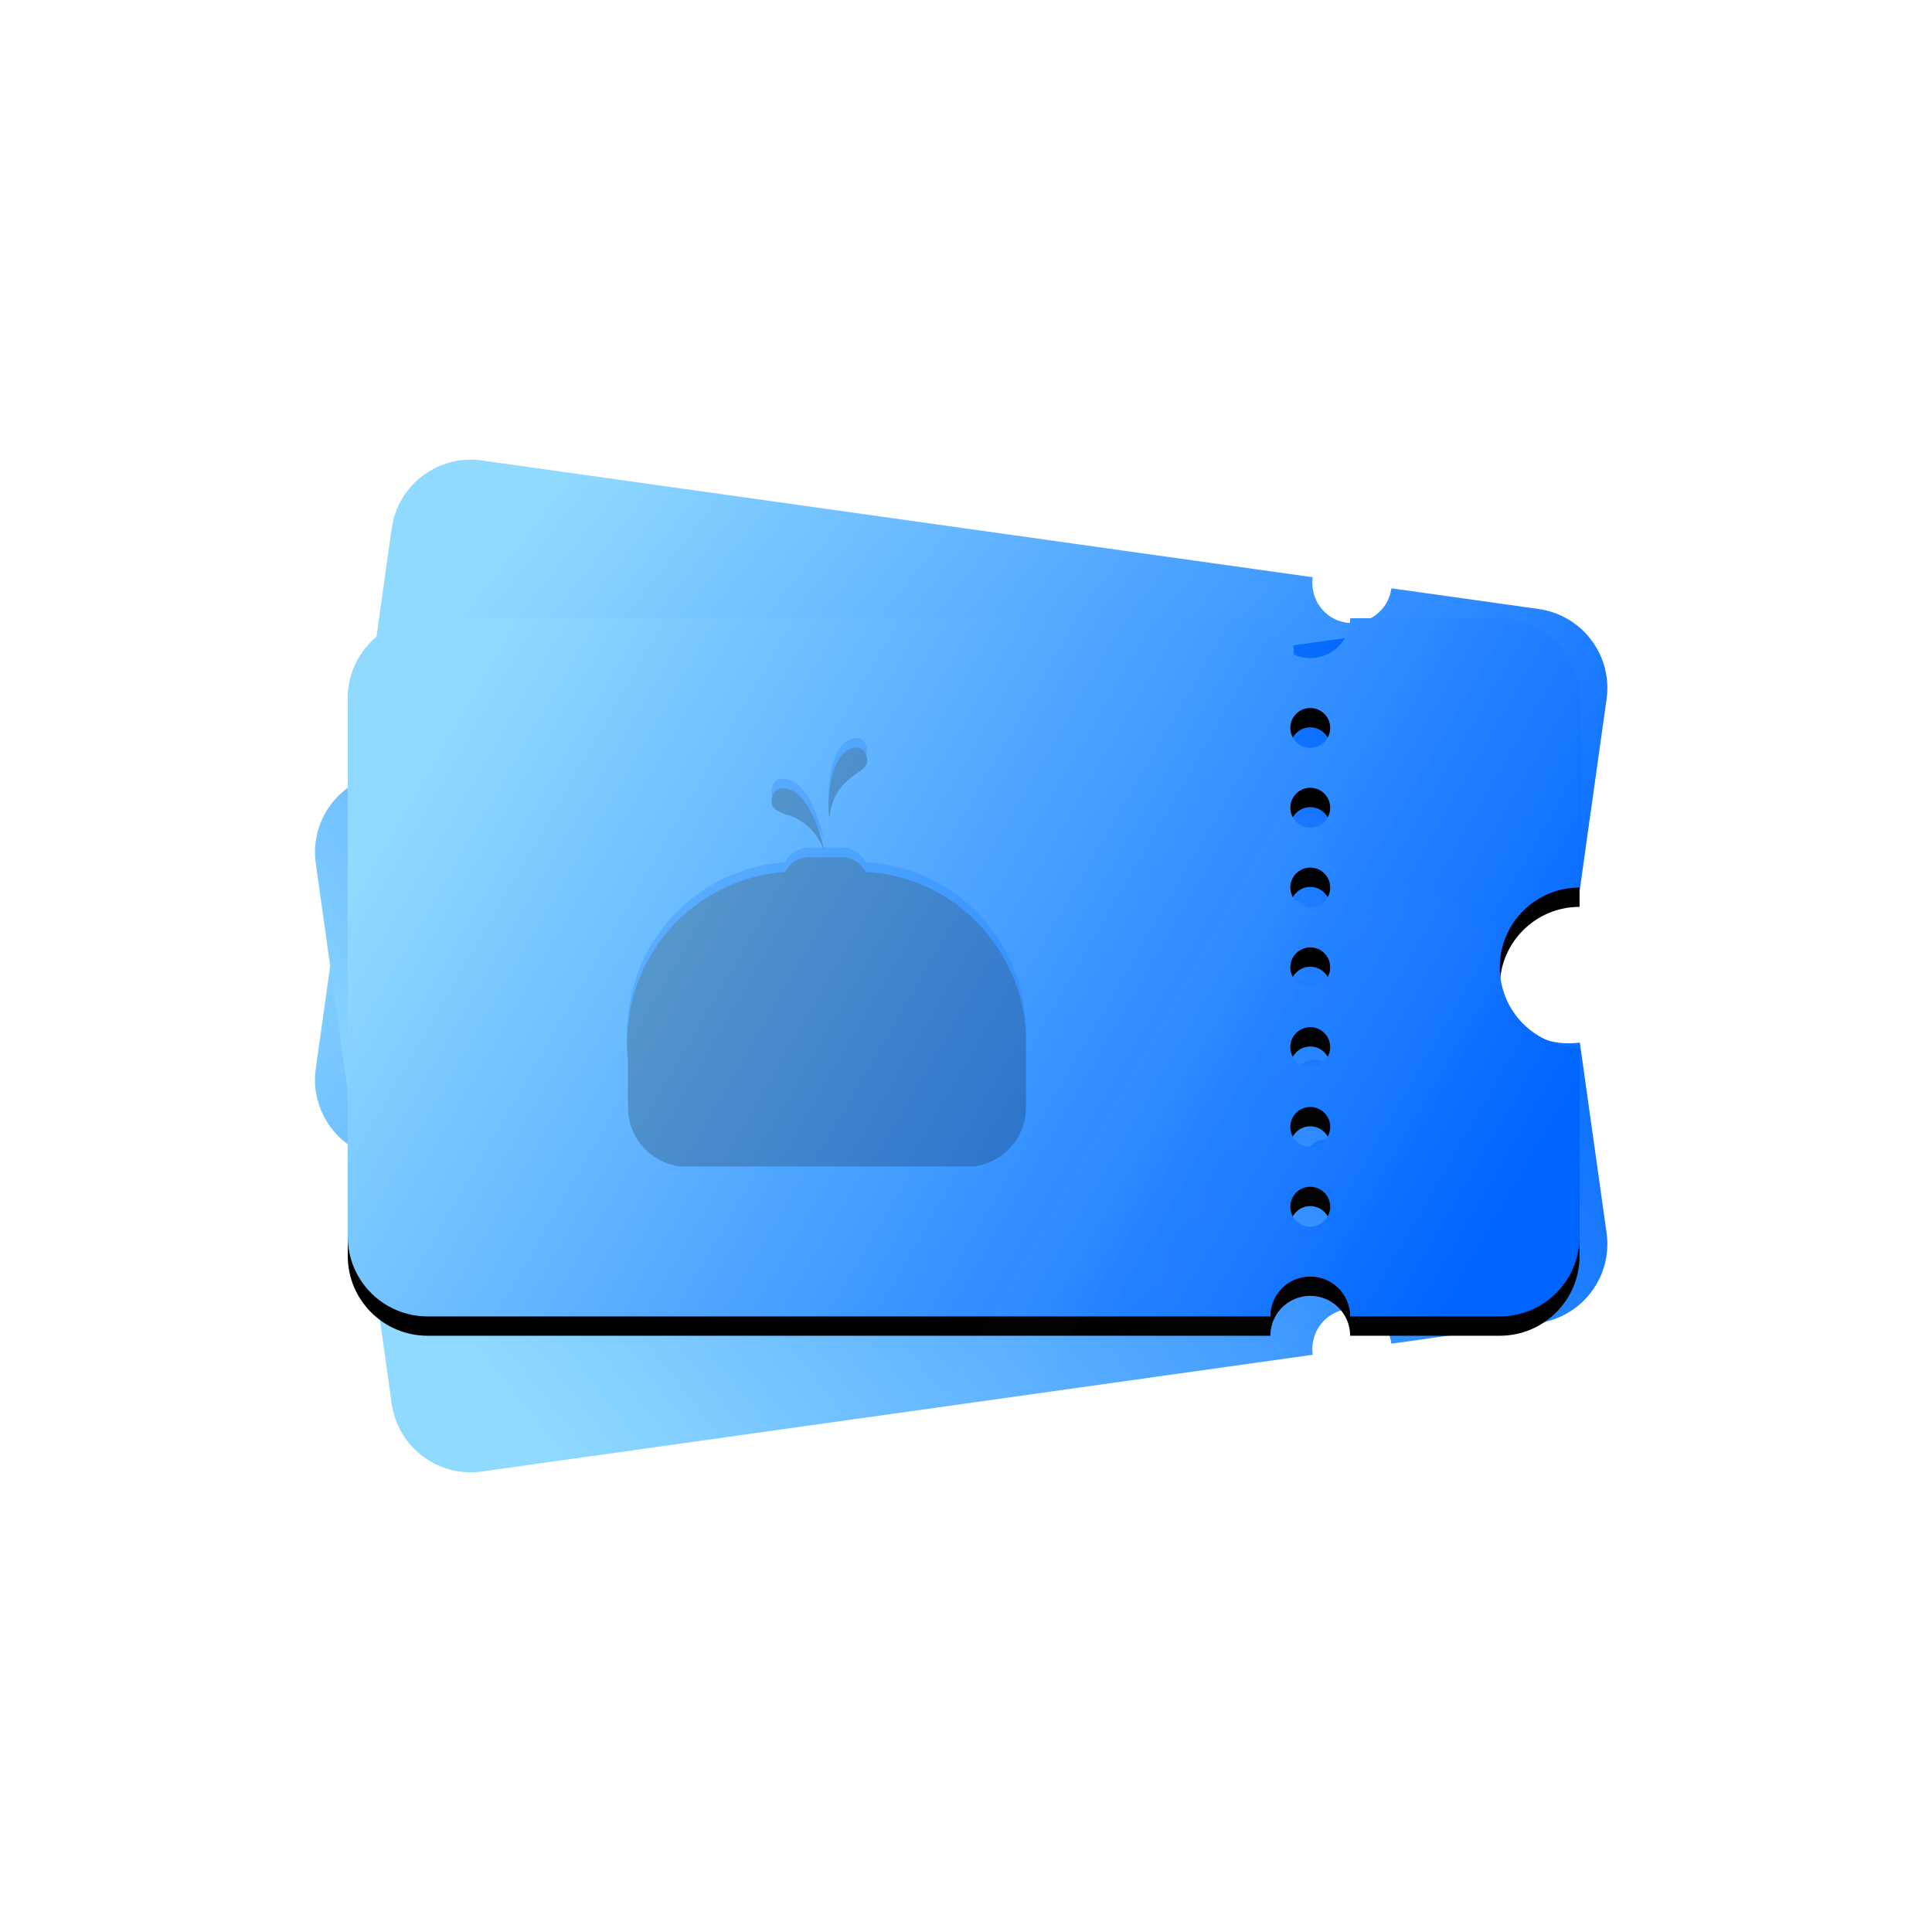 <?xml version="1.0" encoding="UTF-8"?>
<svg width="200px" height="200px" viewBox="0 0 200 200" version="1.1" xmlns="http://www.w3.org/2000/svg" xmlns:xlink="http://www.w3.org/1999/xlink">
    <!-- Generator: Sketch 61.2 (89653) - https://sketch.com -->
    <title>img_coupon_default200</title>
    <desc>Created with Sketch.</desc>
    <defs>
        <linearGradient x1="1.436%" y1="33.48%" x2="100%" y2="66.52%" id="linearGradient-1">
            <stop stop-color="#90DAFF" offset="0%"></stop>
            <stop stop-color="#0065FF" offset="100%"></stop>
        </linearGradient>
        <path d="M131.121,55 C131.121,57.304 132.963,59.171 135.235,59.171 C137.507,59.171 139.348,57.304 139.348,55 L154.74,55 C159.302,55 163,58.698 163,63.26 L163.001,83.157 L163,83.157 C158.457,83.157 154.773,86.892 154.773,91.5 C154.773,96.108 158.457,99.843 163,99.843 L163,99.842 L163,119.74 C163,124.302 159.302,128 154.74,128 L139.348,128 C139.348,125.696 137.507,123.829 135.235,123.829 C132.963,123.829 131.121,125.696 131.121,128 L44.26,128 C39.698,128 36,124.302 36,119.74 L36,63.26 C36,58.698 39.698,55 44.26,55 L131.121,55 Z M135.235,114.443 C134.099,114.443 133.178,115.377 133.178,116.529 C133.178,117.68 134.099,118.614 135.235,118.614 C136.371,118.614 137.291,117.68 137.291,116.529 C137.291,115.377 136.371,114.443 135.235,114.443 Z M135.235,106.1 C134.099,106.1 133.178,107.034 133.178,108.186 C133.178,109.338 134.099,110.271 135.235,110.271 C136.371,110.271 137.291,109.338 137.291,108.186 C137.291,107.034 136.371,106.1 135.235,106.1 Z M135.235,97.757 C134.099,97.757 133.178,98.691 133.178,99.843 C133.178,100.995 134.099,101.929 135.235,101.929 C136.371,101.929 137.291,100.995 137.291,99.843 C137.291,98.691 136.371,97.757 135.235,97.757 Z M135.235,89.414 C134.099,89.414 133.178,90.348 133.178,91.5 C133.178,92.652 134.099,93.586 135.235,93.586 C136.371,93.586 137.291,92.652 137.291,91.5 C137.291,90.348 136.371,89.414 135.235,89.414 Z M135.235,81.071 C134.099,81.071 133.178,82.005 133.178,83.157 C133.178,84.309 134.099,85.243 135.235,85.243 C136.371,85.243 137.291,84.309 137.291,83.157 C137.291,82.005 136.371,81.071 135.235,81.071 Z M135.235,72.729 C134.099,72.729 133.178,73.662 133.178,74.814 C133.178,75.966 134.099,76.9 135.235,76.9 C136.371,76.9 137.291,75.966 137.291,74.814 C137.291,73.662 136.371,72.729 135.235,72.729 Z M135.235,64.386 C134.099,64.386 133.178,65.32 133.178,66.471 C133.178,67.623 134.099,68.557 135.235,68.557 C136.371,68.557 137.291,67.623 137.291,66.471 C137.291,65.32 136.371,64.386 135.235,64.386 Z" id="path-2"></path>
        <path d="M131.121,72 C131.121,74.304 132.963,76.171 135.235,76.171 C137.507,76.171 139.348,74.304 139.348,72 L154.74,72 C159.302,72 163,75.698 163,80.26 L163.001,100.157 L163,100.157 C158.457,100.157 154.773,103.892 154.773,108.5 C154.773,113.108 158.457,116.843 163,116.843 L163,116.842 L163,136.74 C163,141.302 159.302,145 154.74,145 L139.348,145 C139.348,142.696 137.507,140.829 135.235,140.829 C132.963,140.829 131.121,142.696 131.121,145 L44.26,145 C39.698,145 36,141.302 36,136.74 L36,80.26 C36,75.698 39.698,72 44.26,72 L131.121,72 Z M135.235,131.443 C134.099,131.443 133.178,132.377 133.178,133.529 C133.178,134.68 134.099,135.614 135.235,135.614 C136.371,135.614 137.291,134.68 137.291,133.529 C137.291,132.377 136.371,131.443 135.235,131.443 Z M135.235,123.1 C134.099,123.1 133.178,124.034 133.178,125.186 C133.178,126.338 134.099,127.271 135.235,127.271 C136.371,127.271 137.291,126.338 137.291,125.186 C137.291,124.034 136.371,123.1 135.235,123.1 Z M135.235,114.757 C134.099,114.757 133.178,115.691 133.178,116.843 C133.178,117.995 134.099,118.929 135.235,118.929 C136.371,118.929 137.291,117.995 137.291,116.843 C137.291,115.691 136.371,114.757 135.235,114.757 Z M135.235,106.414 C134.099,106.414 133.178,107.348 133.178,108.5 C133.178,109.652 134.099,110.586 135.235,110.586 C136.371,110.586 137.291,109.652 137.291,108.5 C137.291,107.348 136.371,106.414 135.235,106.414 Z M135.235,98.071 C134.099,98.071 133.178,99.005 133.178,100.157 C133.178,101.309 134.099,102.243 135.235,102.243 C136.371,102.243 137.291,101.309 137.291,100.157 C137.291,99.005 136.371,98.071 135.235,98.071 Z M135.235,89.729 C134.099,89.729 133.178,90.662 133.178,91.814 C133.178,92.966 134.099,93.9 135.235,93.9 C136.371,93.9 137.291,92.966 137.291,91.814 C137.291,90.662 136.371,89.729 135.235,89.729 Z M135.235,81.386 C134.099,81.386 133.178,82.32 133.178,83.471 C133.178,84.623 134.099,85.557 135.235,85.557 C136.371,85.557 137.291,84.623 137.291,83.471 C137.291,82.32 136.371,81.386 135.235,81.386 Z" id="path-4"></path>
        <linearGradient x1="1.436%" y1="33.937%" x2="100%" y2="66.063%" id="linearGradient-6">
            <stop stop-color="#90DAFF" offset="0%"></stop>
            <stop stop-color="#0065FF" offset="100%"></stop>
        </linearGradient>
        <path d="M95.508,0 C95.508,2.281 97.357,4.13 99.638,4.13 C101.919,4.13 103.768,2.281 103.768,0 L119.256,0 C123.818,-8.38019382e-16 127.516,3.698 127.516,8.26 L127.516,27.878 C122.954,27.878 119.256,31.576 119.256,36.138 C119.256,40.7 122.954,44.398 127.516,44.398 L127.516,64.016 C127.516,68.578 123.818,72.276 119.256,72.276 L103.768,72.276 C103.768,69.995 101.919,68.146 99.638,68.146 C97.357,68.146 95.508,69.995 95.508,72.276 L8.26,72.276 C3.698,72.276 -4.77039093e-15,68.578 0,64.016 L0,8.26 C-5.58679588e-16,3.698 3.698,8.38019382e-16 8.26,0 L95.508,0 Z M99.638,58.854 C98.498,58.854 97.573,59.778 97.573,60.919 C97.573,62.059 98.498,62.984 99.638,62.984 C100.779,62.984 101.703,62.059 101.703,60.919 C101.703,59.778 100.779,58.854 99.638,58.854 Z M99.638,50.594 C98.498,50.594 97.573,51.518 97.573,52.659 C97.573,53.799 98.498,54.724 99.638,54.724 C100.779,54.724 101.703,53.799 101.703,52.659 C101.703,51.518 100.779,50.594 99.638,50.594 Z M99.638,42.333 C98.498,42.333 97.573,43.258 97.573,44.398 C97.573,45.539 98.498,46.463 99.638,46.463 C100.779,46.463 101.703,45.539 101.703,44.398 C101.703,43.258 100.779,42.333 99.638,42.333 Z M99.638,34.073 C98.498,34.073 97.573,34.998 97.573,36.138 C97.573,37.279 98.498,38.203 99.638,38.203 C100.779,38.203 101.703,37.279 101.703,36.138 C101.703,34.998 100.779,34.073 99.638,34.073 Z M99.638,25.813 C98.498,25.813 97.573,26.738 97.573,27.878 C97.573,29.019 98.498,29.943 99.638,29.943 C100.779,29.943 101.703,29.019 101.703,27.878 C101.703,26.738 100.779,25.813 99.638,25.813 Z M99.638,17.553 C98.498,17.553 97.573,18.477 97.573,19.618 C97.573,20.758 98.498,21.683 99.638,21.683 C100.779,21.683 101.703,20.758 101.703,19.618 C101.703,18.477 100.779,17.553 99.638,17.553 Z M99.638,9.293 C98.498,9.293 97.573,10.217 97.573,11.358 C97.573,12.498 98.498,13.423 99.638,13.423 C100.779,13.423 101.703,12.498 101.703,11.358 C101.703,10.217 100.779,9.293 99.638,9.293 Z" id="path-7"></path>
        <filter x="-10.2%" y="-15.2%" width="120.4%" height="136.0%" filterUnits="objectBoundingBox" id="filter-9">
            <feMorphology radius="1" operator="erode" in="SourceAlpha" result="shadowSpreadOuter1"></feMorphology>
            <feOffset dx="0" dy="2" in="shadowSpreadOuter1" result="shadowOffsetOuter1"></feOffset>
            <feGaussianBlur stdDeviation="5" in="shadowOffsetOuter1" result="shadowBlurOuter1"></feGaussianBlur>
            <feColorMatrix values="0 0 0 0 0   0 0 0 0 0.396   0 0 0 0 1  0 0 0 0.437 0" type="matrix" in="shadowBlurOuter1"></feColorMatrix>
        </filter>
        <path d="M51.087,23.729 C52.206,23.729 53.121,24.339 53.63,25.254 C62.684,25.762 69.805,33.083 70.211,42.132 L70.211,42.132 L70.211,49.656 C70.211,52.808 67.77,55.451 64.718,55.756 L64.718,55.756 L34.404,55.756 C31.352,55.349 29.012,52.808 29.012,49.656 L29.012,49.656 L29.012,44.775 C28.911,44.165 28.911,43.555 28.911,42.945 L28.911,42.579 C28.915,42.091 28.931,41.603 29.012,41.115 C29.826,32.574 36.744,25.864 45.289,25.254 C45.695,24.339 46.713,23.729 47.832,23.729 L47.832,23.729 Z M44.983,16.611 C48.137,16.51 49.459,23.525 49.256,22.915 C48.239,20.475 46.611,19.662 45.187,19.255 C44.373,18.95 43.864,18.645 43.864,17.933 C43.864,17.221 44.271,16.611 44.983,16.611 Z M52.308,12.443 C53.02,12.239 53.528,12.646 53.732,13.358 C53.935,14.069 53.528,14.476 52.816,14.984 C51.596,15.798 50.171,16.916 49.866,19.56 C49.764,20.272 49.256,13.154 52.308,12.443 Z" id="path-10"></path>
        <filter x="-4.8%" y="-4.6%" width="109.7%" height="109.2%" filterUnits="objectBoundingBox" id="filter-11">
            <feGaussianBlur stdDeviation="1.5" in="SourceAlpha" result="shadowBlurInner1"></feGaussianBlur>
            <feOffset dx="0" dy="1" in="shadowBlurInner1" result="shadowOffsetInner1"></feOffset>
            <feComposite in="shadowOffsetInner1" in2="SourceAlpha" operator="arithmetic" k2="-1" k3="1" result="shadowInnerInner1"></feComposite>
            <feColorMatrix values="0 0 0 0 0   0 0 0 0 0   0 0 0 0 0  0 0 0 0.323 0" type="matrix" in="shadowInnerInner1"></feColorMatrix>
        </filter>
    </defs>
    <g id="img_coupon_default200" stroke="none" stroke-width="1" fill="none" fill-rule="evenodd">
        <rect id="矩形" fill="#FFFFFF" x="0" y="0" width="200" height="200" rx="8"></rect>
        <mask id="mask-3" fill="white">
            <use xlink:href="#path-2"></use>
        </mask>
        <use id="蒙版" fill="url(#linearGradient-1)" opacity="0.203" transform="translate(99.5, 91.5) rotate(8) translate(-99.5, -91.5) " xlink:href="#path-2"></use>
        <mask id="mask-5" fill="white">
            <use xlink:href="#path-4"></use>
        </mask>
        <use id="蒙版" fill="url(#linearGradient-1)" opacity="0.203" transform="translate(99.5, 108.5) scale(1, -1) rotate(8) translate(-99.5, -108.5) " xlink:href="#path-4"></use>
        <g id="形状结合" transform="translate(36, 64)">
            <mask id="mask-8" fill="white">
                <use xlink:href="#path-7"></use>
            </mask>
            <g id="蒙版">
                <use fill="black" fill-opacity="1" filter="url(#filter-9)" xlink:href="#path-7"></use>
                <use fill="url(#linearGradient-6)" fill-rule="evenodd" xlink:href="#path-7"></use>
            </g>
            <path d="M16.764,-13.867 L16.764,92.483 L-3.886,92.483 L-3.886,-13.867 L16.764,-13.867 Z M116.637,-39.114 L116.637,74.463 L100.117,74.463 L100.117,-39.114 L116.637,-39.114 Z M96.116,-34.979 L96.116,71.371 L87.856,71.371 L87.856,-34.979 L96.116,-34.979 Z" fill="#FFFFFF" opacity="0.08" mask="url(#mask-8)" transform="translate(56.376, 26.684) rotate(30) translate(-56.376, -26.684) "></path>
            <g opacity="0.202" fill-rule="nonzero" mask="url(#mask-8)">
                <use fill="#0A6DFF" xlink:href="#path-10"></use>
                <use fill="black" fill-opacity="1" filter="url(#filter-11)" xlink:href="#path-10"></use>
            </g>
        </g>
    </g>
</svg>